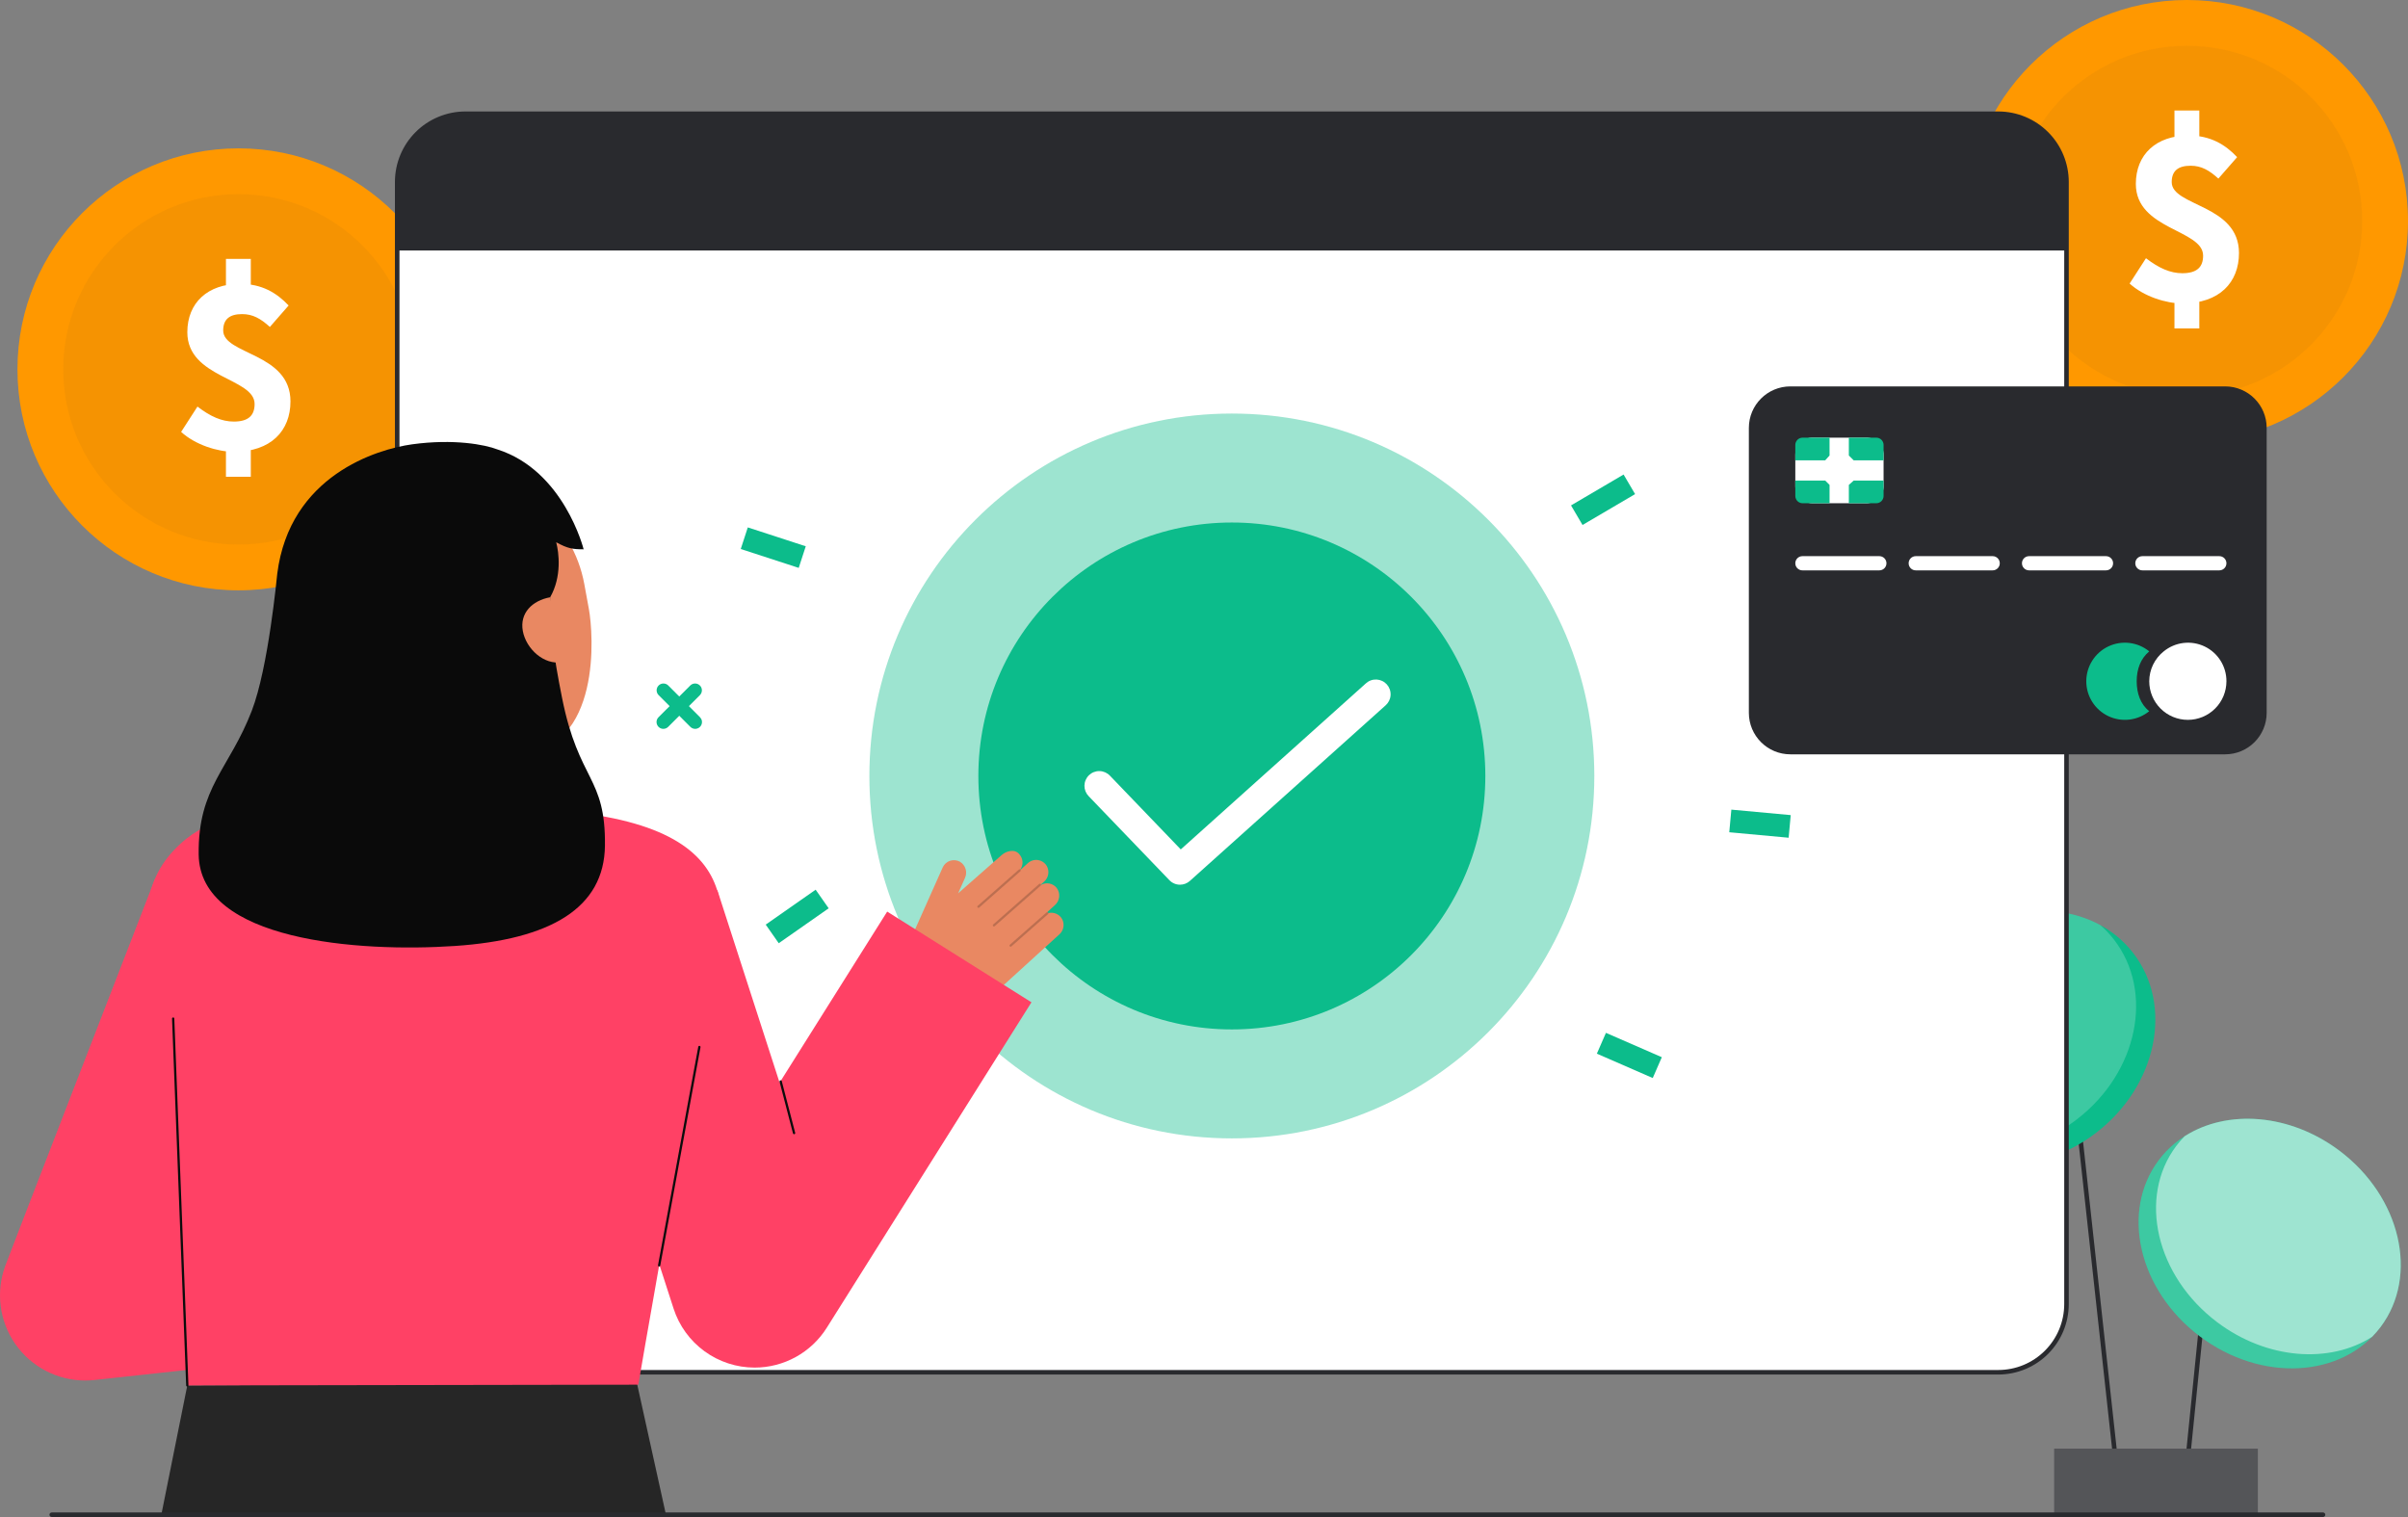 <svg width="300" height="189" viewBox="0 0 300 189" fill="none" xmlns="http://www.w3.org/2000/svg">
<rect x="0" y="0" width="300" height="189" fill="#808080" stroke="none"/>
<g clip-path="url(#clip0_8_1650)">
<path d="M257.415 123.034L256.852 123.096L263.801 186.595L264.364 186.533L257.415 123.034Z" fill="#292A2E"/>
<path d="M275.414 150.755L271.995 184.573L272.559 184.63L275.977 150.812L275.414 150.755Z" fill="#292A2E"/>
<path d="M281.292 180.485H255.925V188.717H281.292V180.485Z" fill="#292A2E"/>
<path opacity="0.2" d="M281.292 180.485H255.925V188.717H281.292V180.485Z" fill="white"/>
<path d="M296.585 165.328C301.39 158.942 299.099 149.11 291.468 143.369C283.836 137.627 273.754 138.15 268.948 144.536C264.143 150.923 266.434 160.754 274.065 166.495C281.697 172.237 291.779 171.714 296.585 165.328Z" fill="#0CBC8B"/>
<path opacity="0.2" d="M296.585 165.328C301.39 158.942 299.099 149.11 291.468 143.369C283.836 137.627 273.754 138.15 268.948 144.536C264.143 150.923 266.434 160.754 274.065 166.495C281.697 172.237 291.779 171.714 296.585 165.328Z" fill="white"/>
<path opacity="0.5" d="M296.584 165.329C296.262 165.76 295.91 166.168 295.531 166.55C290.241 169.929 282.433 169.397 276.238 164.737C268.607 158.996 266.317 149.165 271.123 142.779C271.446 142.349 271.797 141.941 272.174 141.558C277.468 138.176 285.273 138.71 291.469 143.369C299.1 149.111 301.39 158.943 296.584 165.329Z" fill="white"/>
<path d="M261.184 141.1C268.744 135.265 270.799 125.257 265.773 118.747C260.748 112.238 250.545 111.691 242.985 117.526C235.425 123.361 233.37 133.369 238.395 139.878C243.421 146.388 253.624 146.935 261.184 141.1Z" fill="#0CBC8B"/>
<path opacity="0.2" d="M258.788 139.425C252.933 143.946 245.492 144.635 240.098 141.692C239.474 141.142 238.904 140.534 238.396 139.875C233.369 133.368 235.423 123.359 242.984 117.525C248.839 113.006 256.28 112.314 261.671 115.255C262.296 115.805 262.867 116.414 263.376 117.074C268.402 123.582 266.348 133.591 258.788 139.425Z" fill="white"/>
<path d="M29.71 73.549C44.917 73.549 57.246 61.222 57.246 46.016C57.246 30.81 44.917 18.483 29.71 18.483C14.502 18.483 2.174 30.81 2.174 46.016C2.174 61.222 14.502 73.549 29.71 73.549Z" fill="#FF9800"/>
<g opacity="0.05">
<path d="M29.71 67.843C41.766 67.843 51.539 58.071 51.539 46.016C51.539 33.961 41.766 24.189 29.71 24.189C17.654 24.189 7.881 33.961 7.881 46.016C7.881 58.071 17.654 67.843 29.71 67.843Z" fill="#292A2E"/>
</g>
<path d="M22.565 53.812L24.601 50.655C26.215 51.892 27.627 52.523 29.128 52.523C30.928 52.523 31.72 51.777 31.72 50.332C31.72 47.065 23.338 47.124 23.338 41.395C23.338 37.712 25.889 35.366 29.913 35.366C32.629 35.366 34.474 36.487 35.957 38.06L33.622 40.735C32.468 39.685 31.489 39.133 30.163 39.133C28.635 39.133 27.807 39.748 27.807 41.175C27.807 44.203 36.188 43.938 36.188 50.006C36.188 53.651 33.776 56.289 29.128 56.289C27.123 56.288 24.358 55.437 22.565 53.812ZM28.149 32.254H31.247V36.827H28.149V32.254ZM28.149 54.383H31.247V59.4H28.149V54.383Z" fill="white"/>
<path d="M272.464 55.066C287.672 55.066 300 42.739 300 27.533C300 12.327 287.672 0 272.464 0C257.257 0 244.929 12.327 244.929 27.533C244.929 42.739 257.257 55.066 272.464 55.066Z" fill="#FF9800"/>
<g opacity="0.05">
<path d="M272.464 49.36C284.52 49.36 294.294 39.587 294.294 27.533C294.294 15.478 284.52 5.706 272.464 5.706C260.409 5.706 250.635 15.478 250.635 27.533C250.635 39.587 260.409 49.36 272.464 49.36Z" fill="#292A2E"/>
</g>
<path d="M265.319 35.329L267.356 32.172C268.969 33.408 270.381 34.04 271.883 34.04C273.683 34.04 274.474 33.293 274.474 31.849C274.474 28.582 266.093 28.641 266.093 22.912C266.093 19.229 268.644 16.883 272.667 16.883C275.383 16.883 277.229 18.004 278.712 19.576L276.376 22.251C275.222 21.202 274.244 20.649 272.918 20.649C271.389 20.649 270.562 21.265 270.562 22.692C270.562 25.72 278.943 25.455 278.943 31.522C278.943 35.168 276.53 37.806 271.883 37.806C269.877 37.805 267.112 36.954 265.319 35.329ZM270.904 13.771H274.001V18.343H270.904V13.771ZM270.904 35.9H274.001V40.917H270.904V35.9Z" fill="white"/>
<path d="M248.962 14.17H57.977C53.287 14.17 49.485 17.972 49.485 22.662V162.477C49.485 167.167 53.287 170.969 57.977 170.969H248.962C253.652 170.969 257.454 167.167 257.454 162.477V22.662C257.454 17.972 253.652 14.17 248.962 14.17Z" fill="white"/>
<path d="M248.962 171.251H57.977C55.651 171.249 53.42 170.323 51.775 168.678C50.13 167.033 49.205 164.803 49.202 162.477V22.662C49.205 20.335 50.13 18.105 51.775 16.46C53.42 14.815 55.651 13.89 57.977 13.887H248.962C251.288 13.89 253.519 14.815 255.164 16.46C256.809 18.105 257.734 20.335 257.737 22.662V162.477C257.734 164.803 256.809 167.033 255.164 168.678C253.519 170.323 251.288 171.249 248.962 171.251ZM57.977 14.453C55.801 14.456 53.714 15.321 52.175 16.86C50.636 18.399 49.77 20.485 49.768 22.662V162.477C49.77 164.653 50.636 166.74 52.175 168.278C53.714 169.817 55.801 170.683 57.977 170.685H248.962C251.138 170.683 253.225 169.817 254.764 168.278C256.303 166.74 257.168 164.653 257.171 162.477V22.662C257.168 20.485 256.303 18.399 254.764 16.86C253.225 15.321 251.138 14.456 248.962 14.453H57.977Z" fill="#292A2E"/>
<path d="M86.607 90.806C86.496 90.806 86.385 90.784 86.282 90.741C86.179 90.699 86.086 90.636 86.007 90.557L82.044 86.594C81.889 86.434 81.804 86.22 81.806 85.997C81.808 85.775 81.897 85.562 82.054 85.404C82.212 85.247 82.425 85.157 82.647 85.156C82.87 85.154 83.085 85.239 83.245 85.394L87.208 89.356C87.326 89.475 87.407 89.626 87.44 89.791C87.473 89.956 87.456 90.126 87.392 90.282C87.328 90.437 87.219 90.569 87.079 90.663C86.939 90.756 86.775 90.806 86.607 90.806Z" fill="#0CBC8B"/>
<path d="M82.644 90.806C82.476 90.806 82.312 90.756 82.172 90.663C82.033 90.569 81.924 90.437 81.86 90.282C81.796 90.126 81.779 89.956 81.811 89.791C81.844 89.626 81.925 89.475 82.044 89.356L86.007 85.394C86.167 85.239 86.382 85.154 86.604 85.156C86.827 85.157 87.04 85.247 87.197 85.404C87.355 85.562 87.444 85.775 87.446 85.997C87.448 86.22 87.362 86.434 87.208 86.594L83.245 90.557C83.166 90.636 83.072 90.699 82.969 90.741C82.866 90.784 82.756 90.806 82.644 90.806Z" fill="#0CBC8B"/>
<path d="M200.076 128.68L198.945 131.274L205.907 134.309L207.038 131.715L200.076 128.68Z" fill="#0CBC8B"/>
<path d="M202.274 59.12L195.726 62.967L197.16 65.407L203.708 61.56L202.274 59.12Z" fill="#0CBC8B"/>
<path d="M93.164 65.708L92.287 68.399L99.508 70.752L100.385 68.06L93.164 65.708Z" fill="#0CBC8B"/>
<path d="M101.617 110.845L95.397 115.196L97.019 117.514L103.239 113.163L101.617 110.845Z" fill="#0CBC8B"/>
<path d="M215.7 100.871L215.44 103.689L222.837 104.371L223.097 101.553L215.7 100.871Z" fill="#0CBC8B"/>
<path d="M223.233 80.597C223.121 80.597 223.011 80.575 222.908 80.532C222.805 80.49 222.711 80.427 222.633 80.348L218.67 76.385C218.588 76.307 218.524 76.213 218.479 76.11C218.435 76.006 218.411 75.895 218.41 75.782C218.409 75.669 218.431 75.558 218.474 75.453C218.516 75.349 218.579 75.254 218.659 75.174C218.739 75.094 218.834 75.031 218.938 74.989C219.042 74.946 219.154 74.925 219.267 74.926C219.38 74.927 219.491 74.95 219.595 74.995C219.698 75.039 219.792 75.104 219.87 75.185L223.833 79.147C223.952 79.266 224.033 79.417 224.066 79.582C224.098 79.747 224.082 79.918 224.017 80.073C223.953 80.228 223.844 80.36 223.705 80.454C223.565 80.547 223.401 80.597 223.233 80.597Z" fill="#0CBC8B"/>
<path d="M219.27 80.597C219.102 80.597 218.938 80.547 218.798 80.454C218.659 80.36 218.55 80.228 218.486 80.073C218.421 79.918 218.405 79.747 218.437 79.582C218.47 79.417 218.551 79.266 218.67 79.147L222.633 75.185C222.711 75.104 222.805 75.039 222.908 74.995C223.012 74.95 223.123 74.927 223.236 74.926C223.349 74.925 223.461 74.946 223.565 74.989C223.669 75.031 223.764 75.094 223.844 75.174C223.924 75.254 223.987 75.349 224.03 75.453C224.072 75.558 224.094 75.669 224.093 75.782C224.092 75.895 224.068 76.006 224.024 76.11C223.979 76.213 223.915 76.307 223.834 76.385L219.871 80.348C219.792 80.427 219.698 80.49 219.595 80.532C219.492 80.575 219.382 80.597 219.27 80.597Z" fill="#0CBC8B"/>
<path opacity="0.4" d="M153.47 141.829C178.41 141.829 198.628 121.613 198.628 96.676C198.628 71.738 178.41 51.523 153.47 51.523C128.529 51.523 108.311 71.738 108.311 96.676C108.311 121.613 128.529 141.829 153.47 141.829Z" fill="#0CBC8B"/>
<path d="M153.47 128.254C170.912 128.254 185.051 114.116 185.051 96.676C185.051 79.236 170.912 65.098 153.47 65.098C136.028 65.098 121.888 79.236 121.888 96.676C121.888 114.116 136.028 128.254 153.47 128.254Z" fill="#0CBC8B"/>
<path d="M147.012 110.223C146.764 110.223 146.518 110.173 146.29 110.076C146.062 109.979 145.856 109.836 145.685 109.657L135.633 99.197C135.462 99.023 135.328 98.817 135.237 98.592C135.147 98.366 135.102 98.124 135.105 97.881C135.109 97.638 135.161 97.397 135.258 97.174C135.355 96.951 135.495 96.749 135.67 96.581C135.846 96.412 136.053 96.28 136.28 96.192C136.507 96.104 136.749 96.062 136.992 96.068C137.235 96.074 137.475 96.129 137.697 96.228C137.919 96.328 138.119 96.47 138.286 96.647L147.106 105.826L170.167 85.141C170.346 84.977 170.556 84.85 170.785 84.768C171.014 84.686 171.256 84.65 171.499 84.662C171.742 84.674 171.98 84.734 172.199 84.838C172.419 84.942 172.615 85.09 172.778 85.27C172.94 85.451 173.065 85.663 173.145 85.892C173.225 86.122 173.259 86.365 173.245 86.607C173.231 86.85 173.168 87.087 173.062 87.306C172.955 87.524 172.806 87.719 172.624 87.88L148.24 109.752C147.903 110.055 147.466 110.223 147.012 110.223Z" fill="white"/>
<path d="M257.454 22.66V31.205H49.486V22.66C49.486 20.408 50.38 18.249 51.973 16.656C53.566 15.064 55.726 14.169 57.978 14.169H248.962C251.214 14.169 253.374 15.064 254.966 16.656C256.559 18.249 257.454 20.408 257.454 22.66Z" fill="#292A2E"/>
<path d="M10.614 171.993C8.904 171.992 7.219 171.579 5.703 170.788C4.187 169.996 2.885 168.85 1.907 167.448C0.929 166.045 0.305 164.427 0.087 162.731C-0.131 161.035 0.064 159.311 0.656 157.707C1.256 156.078 16.656 116.328 19.338 109.42L37.871 120.204C36.364 124.089 30.902 138.812 26.515 150.674L33.804 149.881L36.098 169.287L11.764 171.932C11.382 171.973 10.998 171.993 10.614 171.993Z" fill="#FF4165"/>
<path d="M23.335 172.607L20.098 188.717H82.968L79.347 172.301L23.335 172.607Z" fill="#262626"/>
<path d="M71.232 101.154C71.167 101.145 69.384 107.856 55.465 106.812C45.829 106.09 43.48 99.532 43.259 99.532C44.298 99.311 45.985 99.082 46.446 98.835C47.964 98.02 49.069 97.028 49.625 94.898C50.06 93.233 50.282 86.822 50.282 83.605L65.109 86.936C64.903 90.565 63.456 98.977 68.526 100.466C69.37 100.712 70.278 100.938 71.232 101.154Z" fill="#E98862"/>
<path d="M64.597 94.07C58.752 94.531 51.243 92.064 49.817 84.266L48.53 77.23C47.103 69.432 50.043 62.362 57.386 61.019C64.729 59.676 71.374 64.994 72.8 72.792L73.37 75.907C73.916 78.898 75.025 93.248 64.597 94.07Z" fill="#E98862"/>
<path d="M36.928 100.611C31.676 101.001 26.32 101.57 22.455 105.148C17.8 109.457 16.956 114.755 19.926 129.336C22.481 141.881 21.468 147.364 23.177 170.514C23.227 171.196 23.335 172.607 23.335 172.607L79.525 172.514C79.525 172.514 84.79 141.799 87.697 127.632C89.907 116.862 95.714 103.788 71.232 101.153C71.168 101.146 51.533 99.528 36.928 100.611Z" fill="#FF4165"/>
<path d="M23.335 172.749C23.298 172.749 23.263 172.734 23.237 172.709C23.21 172.684 23.195 172.649 23.194 172.612L21.433 126.908C21.431 126.871 21.445 126.834 21.47 126.807C21.496 126.779 21.531 126.763 21.569 126.762C21.587 126.76 21.606 126.762 21.624 126.769C21.642 126.775 21.658 126.784 21.672 126.797C21.686 126.81 21.697 126.825 21.704 126.843C21.712 126.86 21.716 126.879 21.715 126.897L23.477 172.602C23.478 172.639 23.464 172.676 23.439 172.703C23.413 172.731 23.378 172.747 23.34 172.748L23.335 172.749Z" fill="#0C0C0C"/>
<path d="M113.497 116.93L117.445 108.075C117.532 107.881 117.658 107.706 117.816 107.563C117.974 107.42 118.159 107.312 118.362 107.245C118.564 107.177 118.778 107.153 118.99 107.173C119.202 107.193 119.408 107.257 119.594 107.36C119.931 107.563 120.182 107.883 120.297 108.26C120.411 108.636 120.382 109.042 120.215 109.398L119.368 111.297L124.771 106.548C125.362 106.01 126.433 105.727 126.993 106.43C127.226 106.687 127.366 107.015 127.389 107.361C127.412 107.707 127.317 108.05 127.119 108.335C127.126 108.339 127.132 108.344 127.137 108.35C127.14 108.355 127.143 108.36 127.146 108.365L128.058 107.535C128.227 107.381 128.428 107.267 128.647 107.201C128.865 107.135 129.096 107.119 129.322 107.153C129.548 107.187 129.763 107.272 129.952 107.4C130.142 107.528 130.3 107.696 130.415 107.893C130.591 108.207 130.654 108.572 130.593 108.927C130.533 109.281 130.352 109.604 130.081 109.842L129.693 110.195C129.698 110.211 129.7 110.228 129.7 110.244C130.017 110.067 130.388 110.007 130.745 110.078C131.102 110.148 131.423 110.343 131.649 110.628C131.888 110.947 131.998 111.344 131.956 111.741C131.915 112.137 131.726 112.503 131.427 112.766L130.464 113.643C130.486 113.641 130.509 113.643 130.53 113.651C130.552 113.659 130.571 113.671 130.586 113.688C130.603 113.708 130.614 113.733 130.617 113.76C130.944 113.68 131.288 113.71 131.596 113.845C131.905 113.979 132.16 114.212 132.324 114.506C132.489 114.818 132.544 115.177 132.48 115.525C132.416 115.873 132.236 116.188 131.97 116.421L123.836 123.826C122.698 124.862 121.277 125.534 119.754 125.757C118.231 125.98 116.677 125.743 115.289 125.077C114.093 124.502 113.168 123.484 112.711 122.239C112.254 120.993 112.3 119.619 112.841 118.407L113.497 116.93Z" fill="#E98862"/>
<g opacity="0.2">
<path d="M121.794 113.061C121.82 113.089 121.854 113.105 121.891 113.107C121.928 113.109 121.965 113.096 121.993 113.071L127.125 108.549C127.139 108.536 127.15 108.521 127.158 108.505C127.167 108.488 127.171 108.47 127.173 108.451C127.174 108.433 127.171 108.414 127.165 108.397C127.159 108.379 127.15 108.363 127.137 108.349C127.125 108.335 127.11 108.324 127.093 108.315C127.077 108.307 127.059 108.302 127.04 108.301C127.022 108.3 127.003 108.303 126.985 108.309C126.968 108.315 126.951 108.324 126.938 108.336L121.806 112.859C121.792 112.871 121.78 112.886 121.772 112.903C121.764 112.919 121.759 112.938 121.758 112.956C121.757 112.975 121.759 112.993 121.766 113.011C121.772 113.028 121.781 113.045 121.793 113.059L121.794 113.061Z" fill="#0C0C0C"/>
</g>
<g opacity="0.2">
<path d="M123.727 115.38C123.752 115.407 123.787 115.423 123.824 115.425C123.861 115.427 123.897 115.414 123.925 115.389L129.653 110.342C129.667 110.33 129.678 110.315 129.686 110.298C129.694 110.282 129.699 110.264 129.7 110.245C129.702 110.226 129.699 110.208 129.693 110.19C129.687 110.173 129.678 110.156 129.665 110.142C129.64 110.115 129.605 110.099 129.568 110.097C129.531 110.094 129.494 110.106 129.465 110.13L123.738 115.177C123.724 115.19 123.712 115.204 123.704 115.221C123.696 115.238 123.691 115.256 123.69 115.275C123.689 115.293 123.691 115.312 123.697 115.329C123.704 115.347 123.713 115.363 123.725 115.377L123.727 115.38Z" fill="#0C0C0C"/>
</g>
<g opacity="0.2">
<path d="M125.806 117.902C125.831 117.93 125.865 117.946 125.903 117.948C125.94 117.95 125.976 117.937 126.004 117.913L130.572 113.887C130.601 113.862 130.618 113.827 130.62 113.789C130.623 113.752 130.61 113.715 130.585 113.687C130.56 113.658 130.525 113.641 130.488 113.639C130.45 113.636 130.413 113.649 130.385 113.674L125.816 117.7C125.802 117.713 125.791 117.727 125.783 117.744C125.775 117.761 125.77 117.779 125.769 117.798C125.768 117.816 125.77 117.835 125.776 117.852C125.782 117.87 125.792 117.886 125.804 117.9L125.806 117.902Z" fill="#0C0C0C"/>
</g>
<path d="M70.016 86.911C68.967 81.639 68.486 78.123 68.542 74.412C70.019 71.82 69.631 68.846 69.295 67.56C70.743 68.35 71.349 68.437 72.712 68.437C72.712 68.437 70.268 58.63 61.961 55.99C60.433 55.396 56.534 54.645 51.355 55.355C46.951 55.959 36.093 59.252 34.541 71.475V71.482C34.489 71.887 33.447 83.148 31.369 88.551C28.574 95.814 24.652 98.071 24.752 106.451C24.88 117.23 44.699 118.665 56.654 117.858C68.609 117.05 75.28 113.121 75.367 105.353C75.463 96.649 72.115 97.457 70.016 86.911Z" fill="#0A0A0A"/>
<path d="M70.019 82.492C67.788 82.9 65.542 80.844 65.135 78.613C64.727 76.382 66.31 74.82 68.542 74.412L70.019 82.492Z" fill="#E98862"/>
<path d="M94.02 170.386C91.776 170.385 89.589 169.674 87.774 168.354C85.959 167.033 84.609 165.172 83.918 163.037L69.169 117.429L89.37 110.898L97.126 134.887L110.53 113.573L128.503 124.873L103.004 165.421C102.049 166.941 100.723 168.193 99.152 169.061C97.581 169.929 95.815 170.385 94.02 170.386Z" fill="#FF4165"/>
<path d="M82.119 157.793C82.11 157.794 82.102 157.793 82.093 157.791C82.056 157.784 82.023 157.763 82.002 157.732C81.981 157.701 81.973 157.663 81.98 157.626L86.993 130.414C87 130.377 87.021 130.345 87.052 130.323C87.083 130.302 87.121 130.294 87.158 130.301C87.195 130.307 87.228 130.329 87.249 130.359C87.27 130.39 87.279 130.429 87.272 130.465L82.258 157.678C82.252 157.71 82.235 157.74 82.21 157.761C82.184 157.782 82.152 157.793 82.119 157.793Z" fill="#0C0C0C"/>
<path d="M98.93 141.311C98.899 141.311 98.868 141.3 98.844 141.281C98.819 141.262 98.801 141.235 98.793 141.205L97.123 134.772C97.118 134.754 97.117 134.736 97.12 134.717C97.122 134.699 97.129 134.681 97.138 134.665C97.147 134.649 97.16 134.635 97.175 134.624C97.19 134.613 97.207 134.604 97.225 134.6C97.243 134.595 97.261 134.594 97.28 134.597C97.298 134.599 97.316 134.605 97.332 134.615C97.348 134.624 97.362 134.637 97.373 134.651C97.384 134.666 97.392 134.683 97.397 134.701L99.067 141.134C99.076 141.17 99.071 141.209 99.052 141.241C99.033 141.273 99.002 141.297 98.966 141.306C98.954 141.309 98.942 141.311 98.93 141.311Z" fill="#0C0C0C"/>
<path d="M6.444 189H289.414C289.489 189 289.561 188.97 289.614 188.917C289.667 188.864 289.697 188.792 289.697 188.717C289.697 188.642 289.667 188.57 289.614 188.517C289.561 188.464 289.489 188.434 289.414 188.434H6.444C6.369 188.434 6.297 188.464 6.244 188.517C6.191 188.57 6.161 188.642 6.161 188.717C6.161 188.792 6.191 188.864 6.244 188.917C6.297 188.97 6.369 189 6.444 189Z" fill="#292A2E"/>
<path d="M223.055 93.98L277.219 93.98C280.076 93.98 282.393 91.664 282.393 88.807V53.313C282.393 50.456 280.076 48.14 277.219 48.14L223.055 48.14C220.197 48.14 217.881 50.456 217.881 53.313V88.807C217.881 91.664 220.197 93.98 223.055 93.98Z" fill="#292A2E"/>
<path d="M232.548 54.526H225.785C224.616 54.526 223.668 55.473 223.668 56.642V60.581C223.668 61.75 224.616 62.697 225.785 62.697H232.548C233.717 62.697 234.665 61.75 234.665 60.581V56.642C234.665 55.473 233.717 54.526 232.548 54.526Z" fill="white"/>
<path d="M234.665 55.432V57.35H230.939L230.338 56.75V54.527H233.758C233.877 54.527 233.995 54.55 234.105 54.596C234.215 54.641 234.315 54.708 234.399 54.792C234.483 54.876 234.55 54.976 234.596 55.086C234.641 55.195 234.665 55.313 234.665 55.432Z" fill="#0CBC8B"/>
<path d="M234.665 59.873V61.791C234.665 62.031 234.569 62.261 234.399 62.431C234.23 62.601 233.999 62.697 233.759 62.697H230.338V60.413L230.939 59.873L234.665 59.873Z" fill="#0CBC8B"/>
<path d="M227.934 54.526V56.75L227.394 57.351H223.668V55.433C223.668 55.314 223.691 55.197 223.737 55.087C223.783 54.977 223.849 54.877 223.933 54.793C224.017 54.709 224.117 54.642 224.227 54.596C224.337 54.551 224.455 54.528 224.574 54.528L227.934 54.526Z" fill="#0CBC8B"/>
<path d="M227.935 60.414V62.697H224.575C224.456 62.697 224.338 62.674 224.228 62.628C224.118 62.583 224.018 62.516 223.934 62.432C223.85 62.348 223.783 62.248 223.738 62.138C223.692 62.028 223.669 61.91 223.669 61.791V59.874H227.395L227.935 60.414Z" fill="#0CBC8B"/>
<path d="M277.379 84.878C277.379 86.153 276.873 87.376 275.971 88.277C275.07 89.179 273.847 89.685 272.572 89.685C271.297 89.685 270.074 89.179 269.172 88.277C268.271 87.376 267.764 86.153 267.764 84.878C267.765 84.162 267.928 83.455 268.24 82.81C268.552 82.165 269.006 81.599 269.567 81.153C270.27 80.579 271.121 80.216 272.022 80.107C272.923 79.998 273.836 80.148 274.655 80.538C275.474 80.929 276.166 81.544 276.648 82.313C277.13 83.081 277.384 83.971 277.38 84.878H277.379Z" fill="white"/>
<path d="M267.764 88.604C267.06 89.178 266.206 89.541 265.304 89.651C264.401 89.76 263.485 89.611 262.664 89.221C261.843 88.831 261.149 88.216 260.663 87.447C260.177 86.678 259.919 85.788 259.919 84.879C259.919 83.969 260.177 83.079 260.663 82.31C261.149 81.541 261.843 80.926 262.664 80.536C263.485 80.146 264.401 79.997 265.304 80.106C266.206 80.216 267.06 80.579 267.764 81.153C266.683 82.055 266.199 83.376 266.199 84.878C266.199 86.38 266.682 87.763 267.764 88.604Z" fill="#0CBC8B"/>
<path d="M234.139 69.291H224.552C224.064 69.291 223.668 69.687 223.668 70.175V70.176C223.668 70.664 224.064 71.06 224.552 71.06H234.139C234.627 71.06 235.023 70.664 235.023 70.176V70.175C235.023 69.687 234.627 69.291 234.139 69.291Z" fill="white"/>
<path d="M248.258 69.291H238.671C238.183 69.291 237.787 69.687 237.787 70.175V70.176C237.787 70.664 238.183 71.06 238.671 71.06H248.258C248.746 71.06 249.142 70.664 249.142 70.176V70.175C249.142 69.687 248.746 69.291 248.258 69.291Z" fill="white"/>
<path d="M262.376 69.291H252.79C252.301 69.291 251.905 69.687 251.905 70.175V70.176C251.905 70.664 252.301 71.06 252.79 71.06H262.376C262.864 71.06 263.26 70.664 263.26 70.176V70.175C263.26 69.687 262.864 69.291 262.376 69.291Z" fill="white"/>
<path d="M276.495 69.291H266.908C266.42 69.291 266.024 69.687 266.024 70.175V70.176C266.024 70.664 266.42 71.06 266.908 71.06H276.495C276.983 71.06 277.379 70.664 277.379 70.176V70.175C277.379 69.687 276.983 69.291 276.495 69.291Z" fill="white"/>
</g>
<defs>
<clipPath id="clip0_8_1650">
<rect width="300" height="189" fill="white"/>
</clipPath>
</defs>
</svg>
